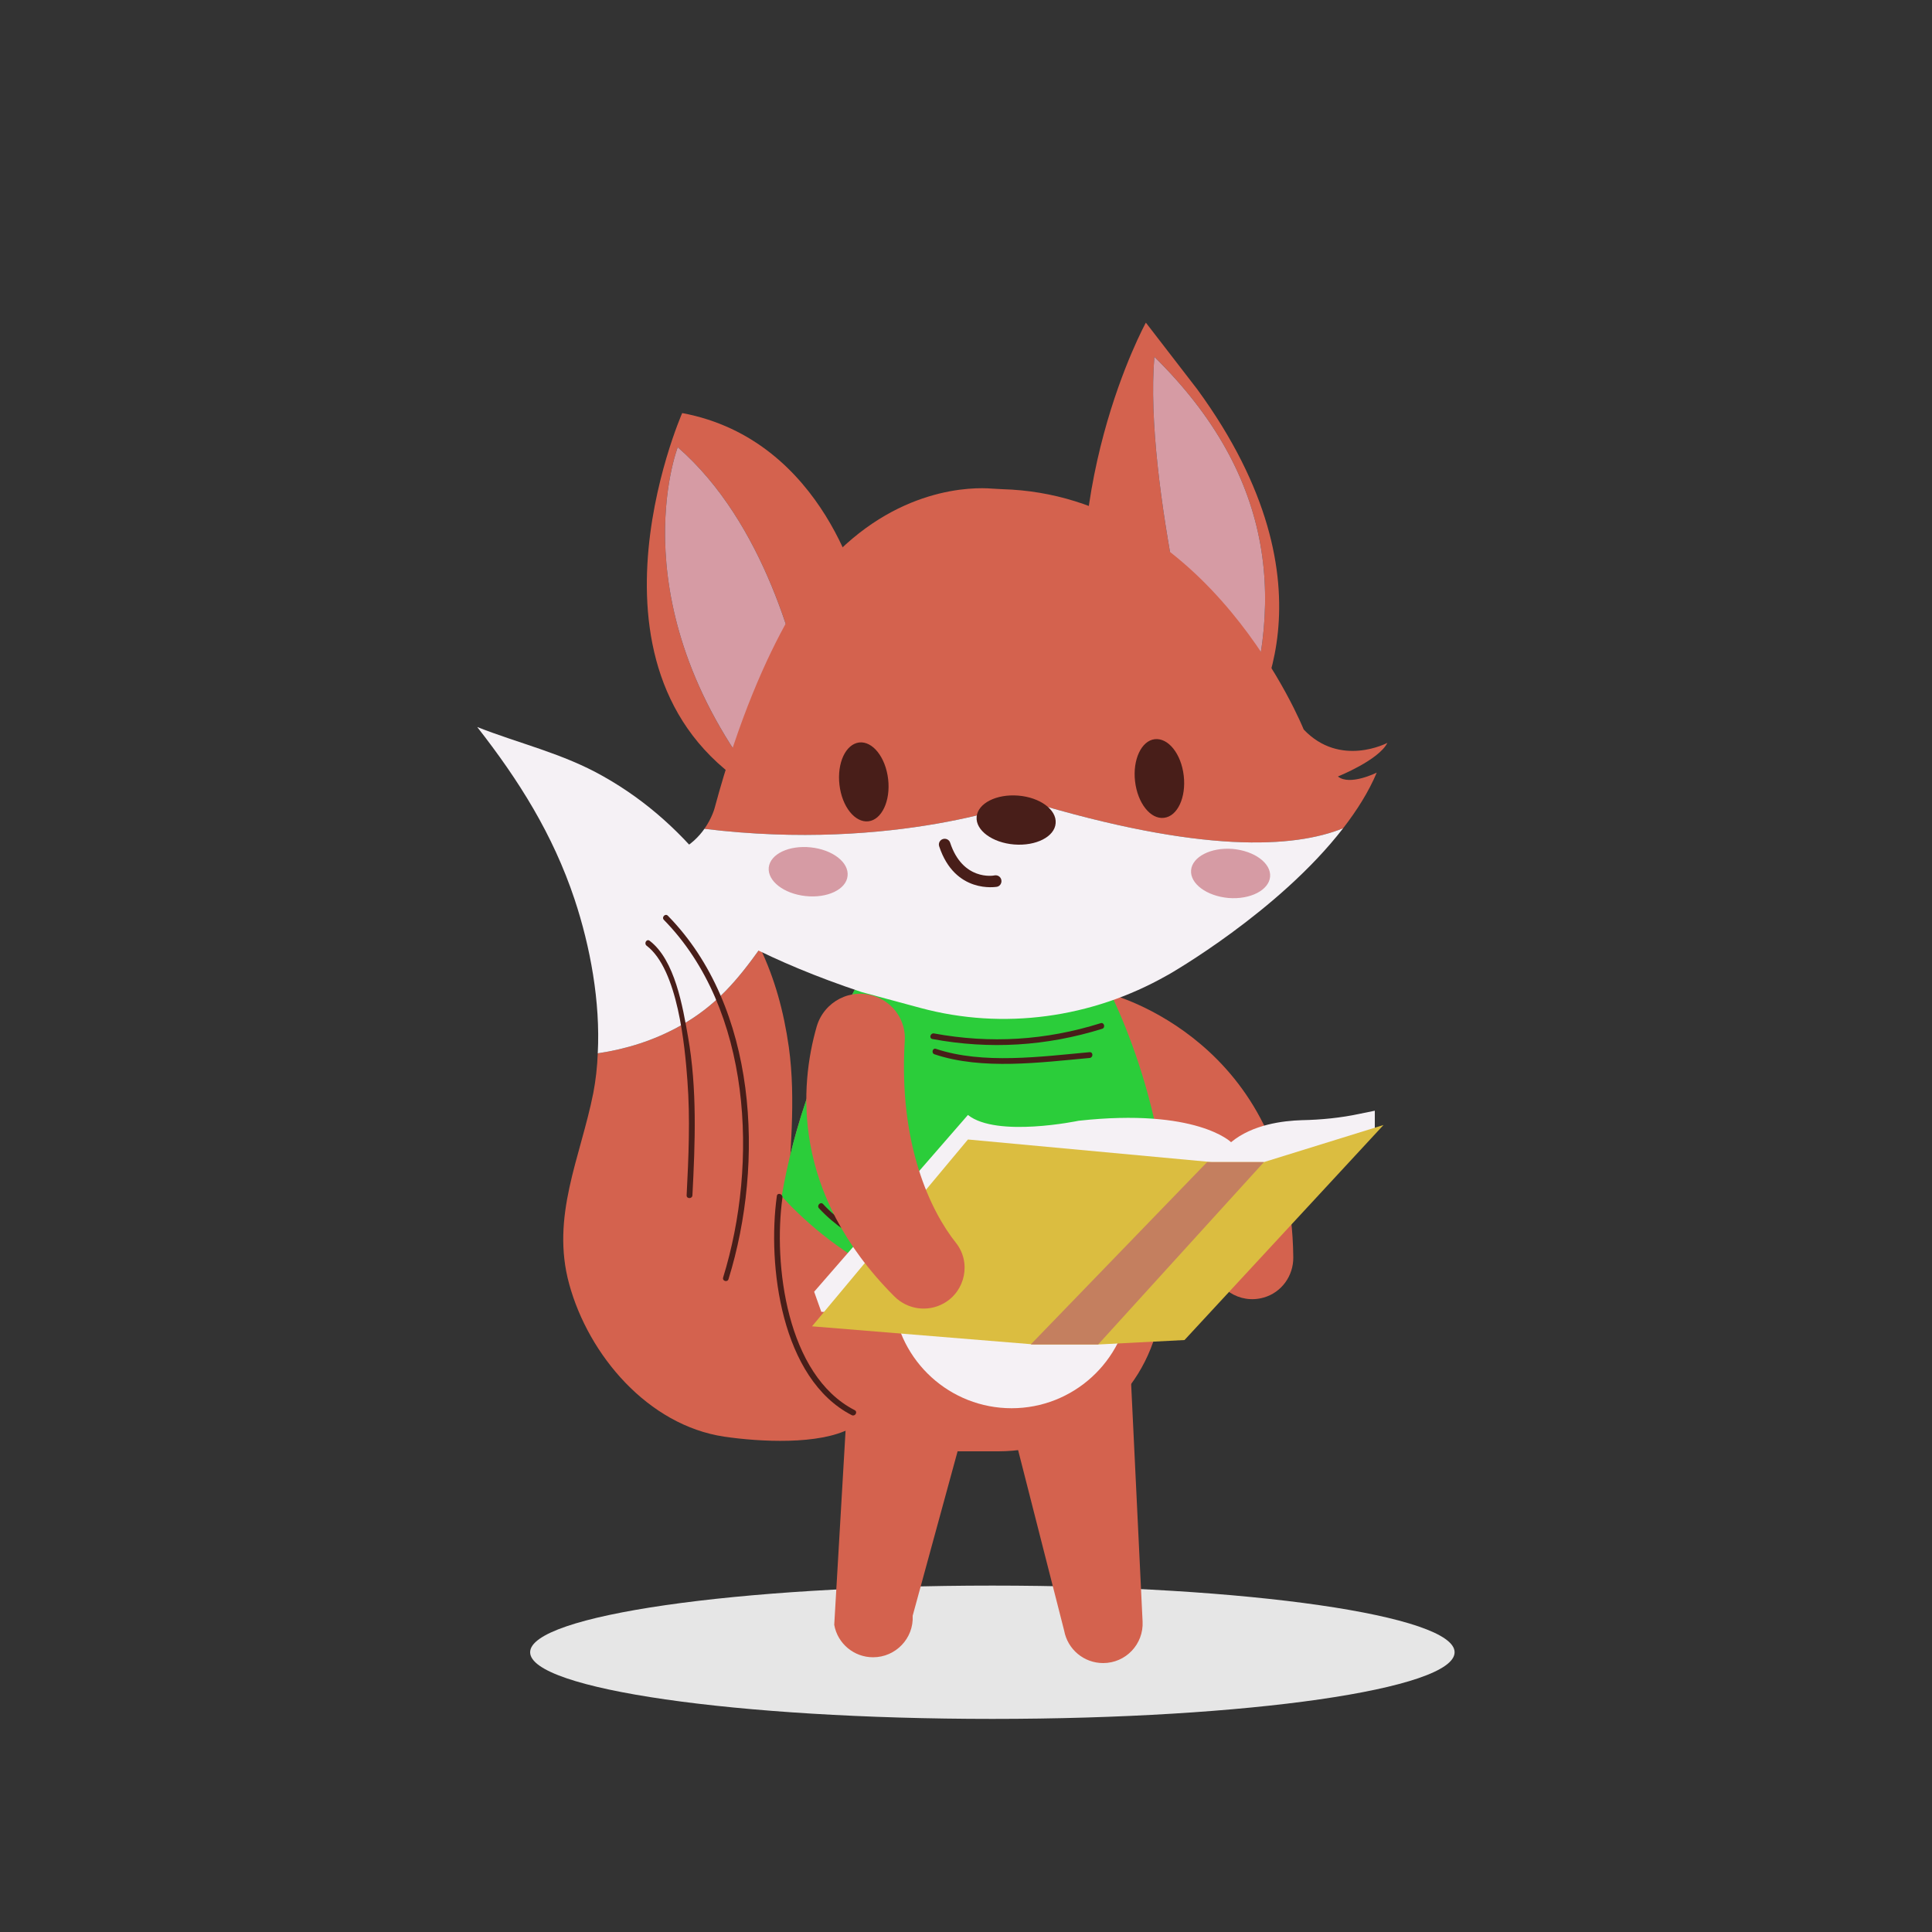 <svg version="1.2" xmlns="http://www.w3.org/2000/svg" viewBox="0 0 1000 1000" width="1000" height="1000">
	<rect x="0" y="0" width="1000" height="1000" fill="#333333" stroke="none"/>
	<title>New Project</title>
	<style>
		.s0 { fill: #e6e6e6 } 
		.s1 { fill: #d4624e } 
		.s2 { fill: #f5f1f5 } 
		.s3 { fill: #2bcd3a } 
		.s4 { fill: #481e19 } 
		.s5 { fill: #dbbd40 } 
		.s6 { fill: #c47f5f } 
		.s7 { fill: #d69ba4 } 
	</style>
	<g id="Fox">
		<path id="&lt;Path&gt;" class="s0" d="m513.6 889.7c-132.2 0-239.2-15.4-239.2-34.5 0-19 107-34.5 239.2-34.5 132.3 0 239.3 15.5 239.3 34.5 0 19.1-107 34.5-239.3 34.5z"/>
		<path id="&lt;Path&gt;" class="s1" d="m448.2 723.4l-8 15.9c-16.2 8.7-47 7-65.4 4.3-39.3-5.9-70.1-42-80.2-79-9.6-35 5.8-65.3 12.5-98.9q1.9-10 2.3-20.5c14.7-2.2 29-6.6 42.6-14.2 18.8-10.5 29.9-24 41.5-40.2 7.4 15.6 12.1 32.2 14.8 51.2 3.8 27.3 0.5 56-0.9 83.2-1.8 38.3 1 79.3 40.8 98.2z"/>
		<path id="&lt;Path&gt;" class="s2" d="m393.5 490.8c-11.6 16.2-22.7 29.7-41.5 40.2-13.6 7.6-27.9 12-42.6 14.2 1.4-26.8-3.9-55.3-12-79.7-11.2-33.6-28.8-61.6-50.4-89.2 22.1 8.7 44.2 13.6 65.2 25.5 23.1 13 41.4 30 57.6 50.8 9.8 12.6 17.7 25.1 23.7 38.2z"/>
		<path id="&lt;Path&gt;" class="s1" d="m603.5 657.7c-0.7 8.7-1.9 17.4-3.7 26.3-8.1 39.2-42.9 67.2-83 67.2h-19.9c-55.8 0-99.8-47.3-95.8-103 0.6-9.2 1.8-18.9 3.5-29 6-35.1 19.1-75.4 44.6-119l121 4.9c0 0 40.1 70.5 33.3 152.6z"/>
		<path id="&lt;Path&gt;" class="s1" d="m669.4 650.8c0.1 9.6-6.1 18.2-15.3 20.8-12.4 3.6-25.2-4.6-26.8-17.4-2.8-22.6-16.8-58-68-96.5l15.4-43.1c0 0 93.6 24 94.7 136.2z"/>
		<path id="&lt;Path&gt;" class="s1" d="m440.2 697.1l70.5-1-38.3 140.2c0.6 11.7-8.8 21.5-20.5 21.5-9.9 0-18.4-7.1-20.1-16.8z"/>
		<path id="&lt;Path&gt;" class="s1" d="m514.1 700.1l70.5-2 6.8 141.2c0.6 11.7-8.7 21.5-20.4 21.5-10 0-18.4-7.1-20.2-16.8z"/>
		<path id="&lt;Path&gt;" class="s2" d="m586.1 650.3c0 7.8-0.4 15.4-1.1 22.7-3.1 31.7-29.6 55.9-61.4 55.9-31.8 0-58.4-24.2-61.4-55.9-0.8-7.3-1.1-14.9-1.1-22.7 0-67 27.9-121.4 62.5-121.4 34.5 0 62.5 54.4 62.5 121.4z"/>
		<path id="&lt;Path&gt;" class="s3" d="m603.5 657.7c-5.9 2.8-11.8 5.3-17.5 7.4-51 18.8-93.3 10.9-124.7-3.8-28.4-13.4-47.9-32.4-56.7-42.1 6-35.1 19.1-75.4 44.6-119l121 4.9c0 0 40.1 70.5 33.3 152.6z"/>
		<path id="&lt;Path&gt;" class="s4" d="m565.8 664.2c-44.1 0.6-109.9-4.3-141.9-38.8-1.3-1.4 0.8-3.6 2.1-2.2 30.8 33.3 97.7 38.6 139.8 38 2 0 1.9 3 0 3z"/>
		<path id="&lt;Path&gt;" class="s4" d="m586.2 647.4c-26.2 13.2-64.6 6.9-92.3 1.7-1.9-0.4-1.1-3.2 0.8-2.9 25.6 4.8 65.6 11 90-1.4 1.7-0.8 3.2 1.7 1.5 2.6z"/>
		<path id="&lt;Path&gt;" class="s4" d="m570.5 532.5c-28.9 9-58.1 10.8-87.9 5.3-1.9-0.4-1-3.2 0.8-2.9 29.3 5.4 57.9 3.6 86.3-5.3 1.8-0.6 2.6 2.3 0.8 2.9z"/>
		<path id="&lt;Path&gt;" class="s4" d="m564 547.6c-25.4 2.3-55.6 6.4-80.3-1.9-1.8-0.6-1-3.5 0.8-2.8 24.3 8.1 54.3 4 79.5 1.7 1.9-0.1 1.9 2.8 0 3z"/>
		<path id="&lt;Path&gt;" class="s2" d="m673.8 579.8c10.1-0.2 20.2-1.2 30-3.3 4.5-0.9 7.8-1.6 7.8-1.6v9.6l-96.8 102-189.7-7.5-3.7-10.4 79.6-91.5c14.9 11.9 57.3 3 57.3 3 61-6.7 78.9 11.1 78.9 11.1 11.1-9.2 26.9-11.1 36.6-11.4z"/>
		<path id="&lt;Path&gt;" class="s5" d="m420.3 686.5l80.7-96.7 126.2 11.7h27l61.9-19.2-103 111.3-44.7 2.3h-32.9z"/>
		<path id="&lt;Path&gt;" class="s6" d="m654.2 601.5l-85.8 94.4h-34.9l91.3-94.4z"/>
		<path id="&lt;Path&gt;" class="s1" d="m453.2 515.8c9.6 3.5 15.8 12.9 15.1 23-3.3 53.9 13.6 88.3 26.5 104.5 8 10.1 4.9 25-6.3 31.3-8.4 4.7-18.8 3.2-25.6-3.6-53.6-53.7-48.9-109.2-40.2-139.6 3.8-13.1 17.8-20.3 30.5-15.6z"/>
		<path id="&lt;Path&gt;" class="s1" d="m353.1 213.8c74.3 13.9 92.7 95.1 93 98.2l-27.6 56.8c-5.7-30.8-22.8-98.2-67.7-137.3 0 0-32.4 83.4 46.6 180.6l-0.3 0.7c-106.7-56.7-44-199-44-199z"/>
		<path id="&lt;Path&gt;" class="s7" d="m350.8 231.5c44.9 39.1 62 106.5 67.7 137.3l-21.1 43.3c-79-97.2-46.6-180.6-46.6-180.6z"/>
		<path id="&lt;Path&gt;" class="s1" d="m593.1 167l26.6 34.5c75.3 103.1 29.1 171.5 20.6 182.4 25.8-69.7 20.5-136.9-42.8-199.2-5.5 65.5 25.2 181.4 29.3 196.5l-60.7-21c-22.1-103.9 27-193.2 27-193.2z"/>
		<path id="&lt;Path&gt;" class="s7" d="m640.3 383.9c-0.8 1.1-1.3 1.6-1.3 1.6l-12.2-4.3c-4.1-15.1-34.8-131-29.3-196.5 63.3 62.3 68.6 129.5 42.8 199.2z"/>
		<path id="&lt;Path&gt;" class="s1" d="m369.9 418.2c25.1-93.1 57.6-126.1 57.6-126.1 36.2-40.4 76.4-40 85.9-39.2q2.7 0.2 5.4 0.3c107.4 3 156 124.4 156 124.4 18.9 19.9 43.3 6.9 43.3 6.9-4.4 8.9-25.6 17.4-25.6 17.4 6.1 5 20.1-2 20.1-2-4.2 10-10.3 19.6-17.4 28.8-25.2 10.2-73 13.3-163.8-14.2 0 0-67.7 26.6-166.8 14.5 4-5.7 5.3-10.8 5.3-10.8z"/>
		<path id="&lt;Path&gt;" class="s2" d="m364.6 429c99.1 12.1 166.8-14.5 166.8-14.5 90.8 27.5 138.6 24.4 163.8 14.2-33.4 43.3-90.3 75.7-90.3 75.7q-0.5 0.3-1.1 0.6c-38.7 21.9-84.4 28.3-127.4 16.7l-30.4-8.2c-95.2-31.7-119.5-69.3-119.5-69.3 21.1 2.2 32.4-7.1 38.1-15.2z"/>
		<path id="&lt;Path&gt;" class="s4" d="m527 411.8c11.3 0.9 20 7.3 19.4 14.3-0.5 7-10.2 11.9-21.5 11-11.2-0.9-20-7.3-19.4-14.3 0.6-7 10.2-11.9 21.5-11z"/>
		<path id="&lt;Path&gt;" class="s7" d="m638 439.4c11.3 1 20 7.4 19.4 14.4-0.6 6.9-10.2 11.9-21.5 11-11.3-1-20-7.4-19.4-14.4 0.6-6.9 10.2-11.9 21.5-11z"/>
		<path id="&lt;Path&gt;" class="s7" d="m419.7 438.6c11.3 1.2 19.8 7.8 19 14.8-0.7 7-10.5 11.6-21.7 10.4-11.3-1.2-19.8-7.8-19.1-14.8 0.8-7 10.5-11.6 21.8-10.4z"/>
		<path id="&lt;Path&gt;" class="s4" d="m434.5 406.2c-1.3-11.3 3.2-21 10.2-21.9 7-0.8 13.7 7.7 15 19 1.3 11.2-3.3 21-10.2 21.8-7 0.8-13.7-7.6-15-18.9z"/>
		<path id="&lt;Path&gt;" class="s4" d="m587.5 404.4c-1.3-11.2 3.3-21 10.2-21.8 7-0.8 13.7 7.6 15 18.9 1.3 11.2-3.2 21-10.2 21.8-7 0.9-13.7-7.6-15-18.9z"/>
		<path id="&lt;Path&gt;" class="s4" d="m488 434.3c1.6-0.5 3.3 0.3 3.8 1.9 6.5 19.7 22.3 17.1 23 16.9 1.7-0.3 3.2 0.8 3.5 2.4 0.3 1.6-0.7 3.2-2.3 3.5-0.3 0-21.7 3.9-29.9-21q0 0 0 0c-0.5-1.6 0.4-3.2 1.9-3.7z"/>
		<path id="&lt;Path&gt;" class="s4" d="m440.9 732.5c-36.6-18.8-43.8-77.5-38.8-113.5 0.3-1.9 3.1-1 2.9 0.8-4.8 34.5 2.1 92 37.4 110.1 1.7 0.9 0.2 3.4-1.5 2.6z"/>
		<path id="&lt;Path&gt;" class="s4" d="m377.1 662c-0.5 1.9-3.4 1.1-2.8-0.8 18.3-59.3 14.7-138.8-30.7-185.1-1.3-1.4 0.8-3.5 2.1-2.1 46.3 47.2 50.1 127.6 31.4 188z"/>
		<path id="&lt;Path&gt;" class="s4" d="m358.4 618.7c-0.1 1.9-3.1 1.9-3 0 1-19.8 1.9-39.6 0.4-59.4-1.3-17.7-4.9-57.5-21.1-69.8-1.5-1.1-0.1-3.7 1.5-2.6 13.2 10 17.2 34.4 19.9 49.6 4.8 27.1 3.7 54.9 2.3 82.2z"/>
	</g>
</svg>